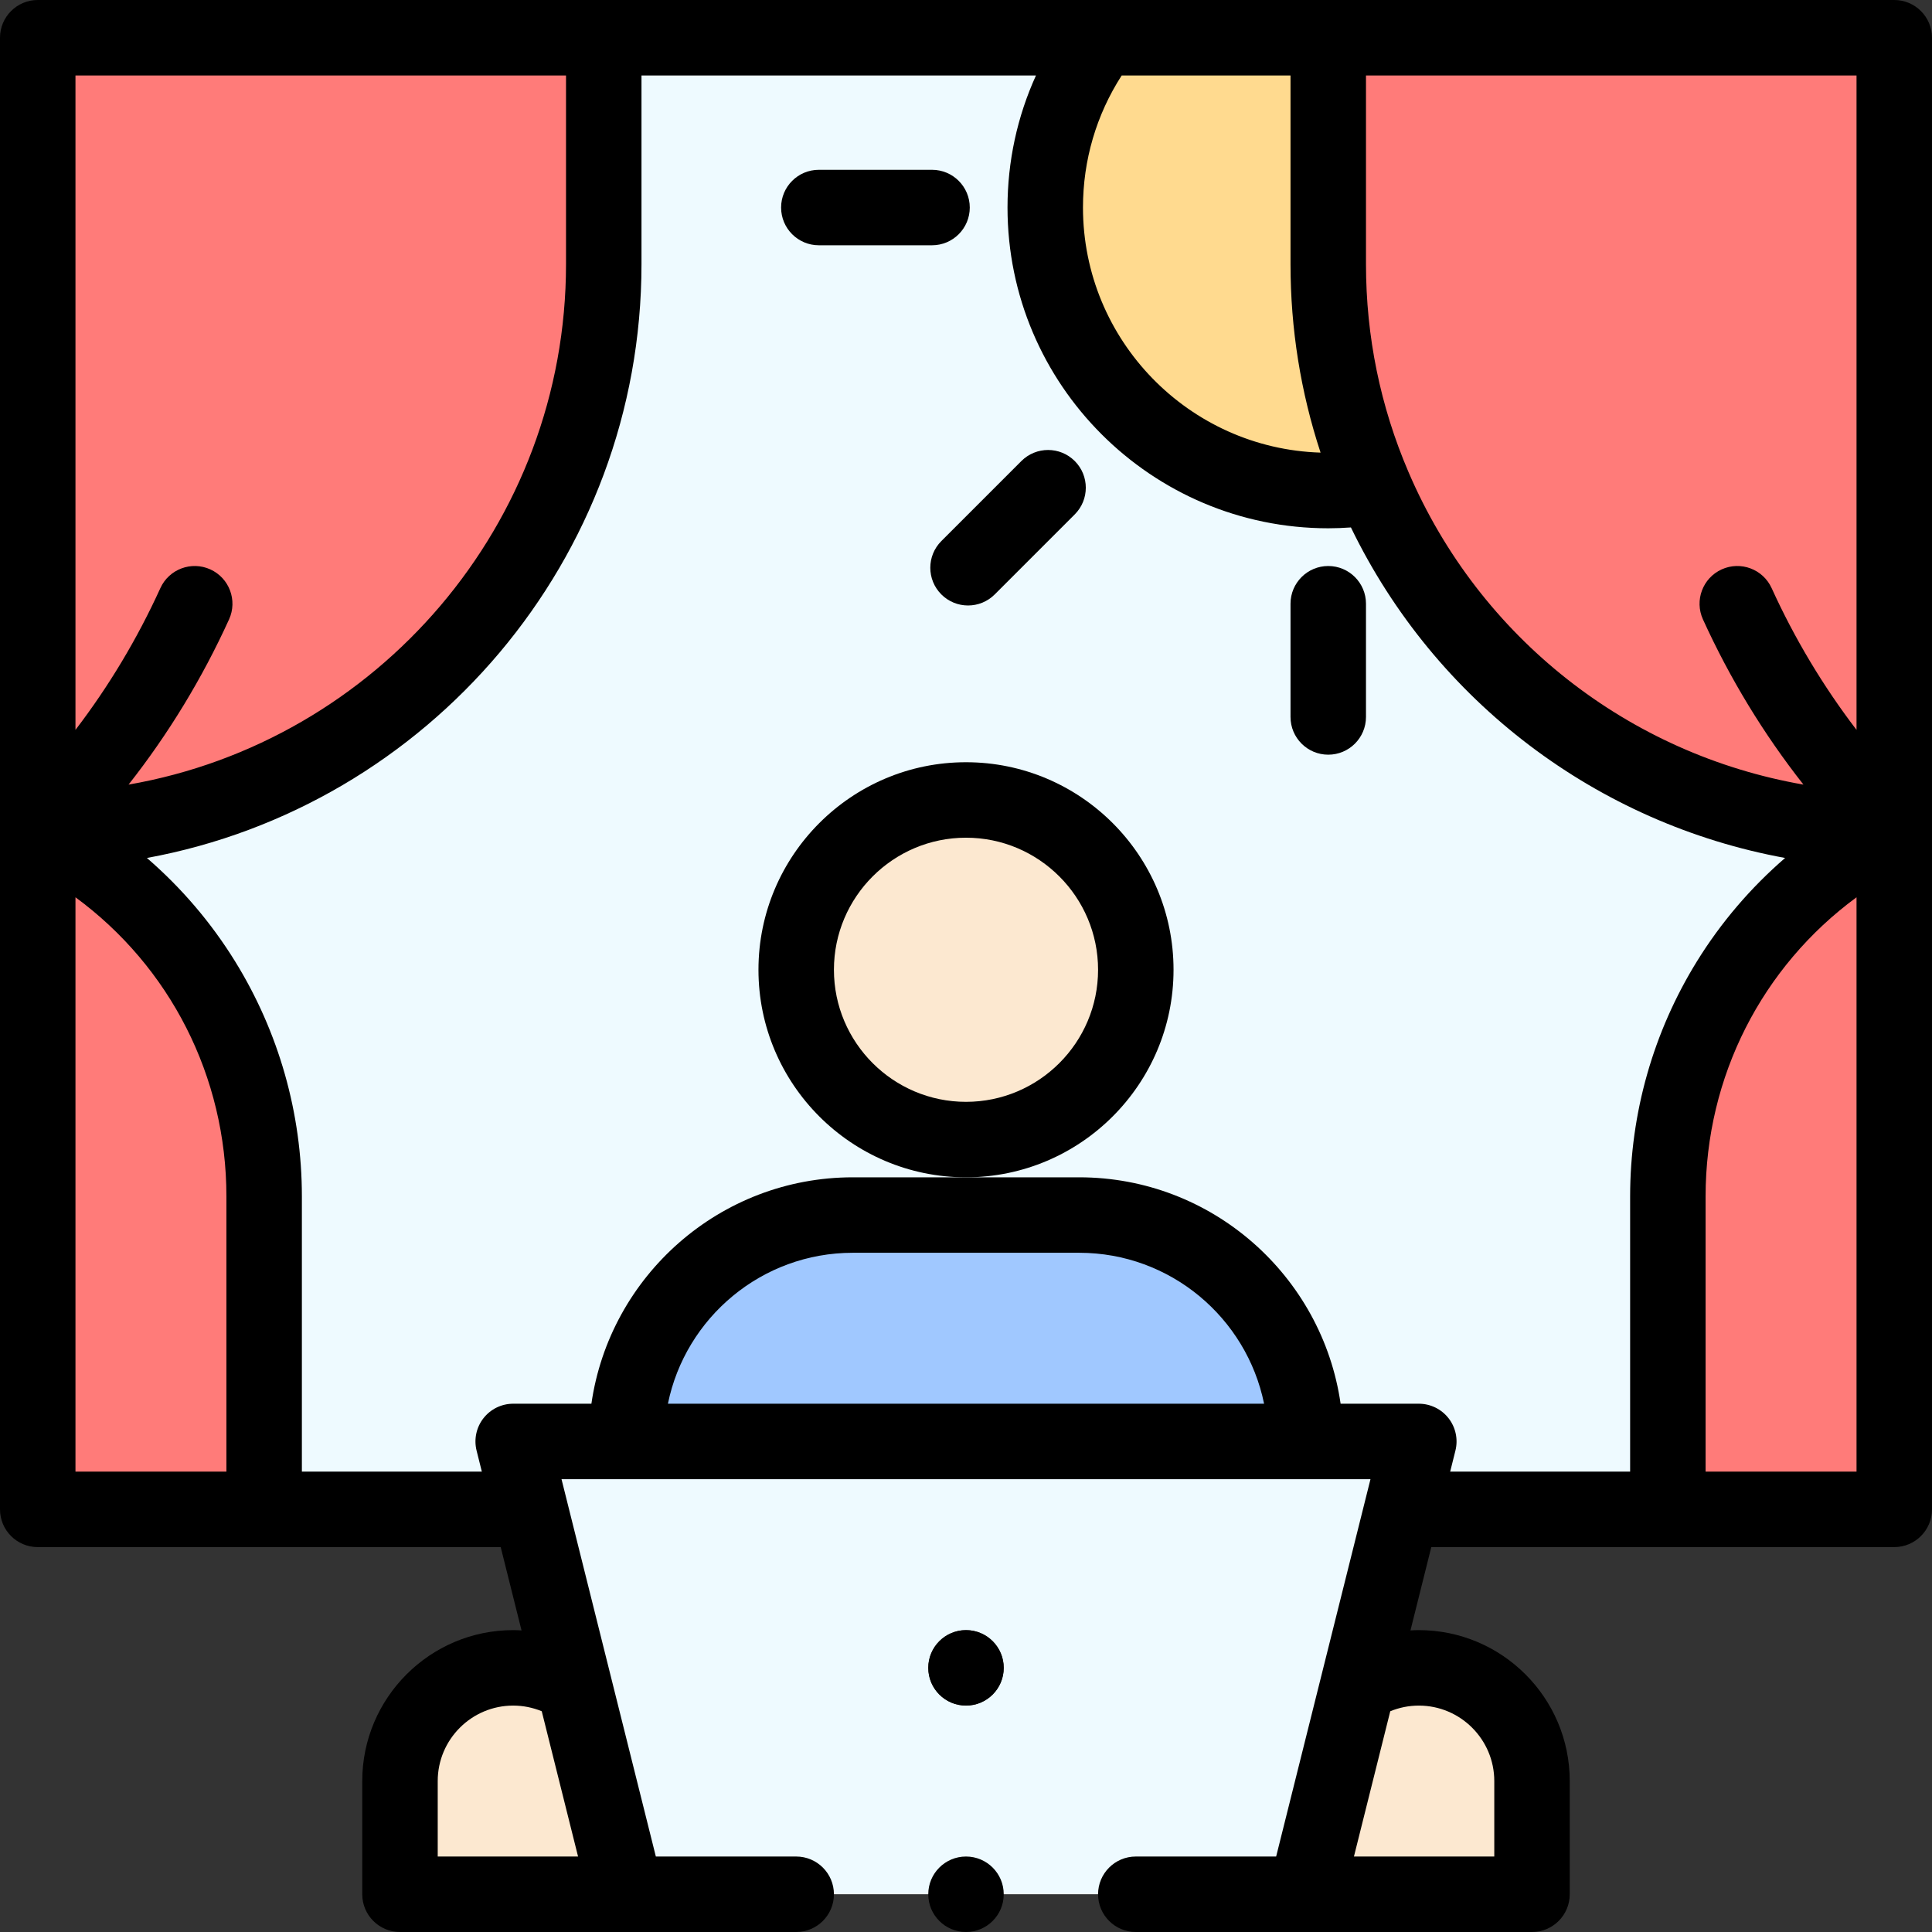 <svg id="Capa_1" enable-background="new 0 0 512.002 512.002" height="512" viewBox="0 0 512.002 512.002" width="512" xmlns="http://www.w3.org/2000/svg"><rect x="0" y="0" width="512.002" height="512.002" fill="#333333" stroke="none"/><g id="XMLID_6_"><g><g><path d="m376.001 382-30 120h-180l-30-120zm-110 60c0-5.52-4.48-10-10-10s-10 4.48-10 10 4.48 10 10 10 10-4.48 10-10z" fill="#eefaff"/></g><g><path d="m406.001 472v30h-60l13.82-55.26c4.67-3 10.22-4.74 16.18-4.74 16.57 0 30 13.43 30 30z" fill="#fce8d0"/></g><g><path d="m152.181 446.74 13.82 55.26h-60v-30c0-16.57 13.43-30 30-30 5.96 0 11.51 1.74 16.18 4.74z" fill="#fce8d0"/></g><g><circle cx="256.001" cy="257" fill="#fce8d0" r="45"/></g><g><path d="m364.071 129.03c22.92 53.49 76.05 90.97 137.93 90.97-36.77 18.39-60 55.97-60 97.08v82.92h-70.5l4.5-18h-30c0-33.14-26.86-60-60-60h-60c-33.14 0-60 26.86-60 60h-30l4.5 18h-70.5v-82.92c0-41.11-23.23-78.69-60-97.08 82.84 0 150-67.16 150-150v-60h132.04c-9.44 12.54-15.04 28.13-15.04 45 0 41.35 33.65 75 75 75 4.1 0 8.13-.33 12.06-.97zm-63.07 127.97c0-24.85-20.15-45-45-45s-45 20.15-45 45 20.15 45 45 45 45-20.15 45-45z" fill="#eefaff"/></g><g><path d="m364.071 129.03h-.01c-3.93.64-7.96.97-12.06.97-41.35 0-75-33.65-75-75 0-16.87 5.6-32.46 15.04-45h59.96v60c0 20.96 4.3 40.91 12.07 59.03z" fill="#ffda8f"/></g><g><path d="m70.001 317.08v82.92h-60v-180c36.77 18.39 60 55.97 60 97.08z" fill="#ff7b79"/></g><g><path d="m502.001 220v180h-60v-82.92c0-41.11 23.23-78.69 60-97.08z" fill="#ff7b79"/></g><g><path d="m502.001 220c-61.88 0-115.01-37.48-137.93-90.97-7.77-18.12-12.07-38.07-12.07-59.03v-60h150z" fill="#ff7b79"/></g><g><path d="m10.001 220v-210h150v60c0 82.84-67.16 150-150 150z" fill="#ff7b79"/></g><g><path d="m346.001 382h-180c0-33.14 26.86-60 60-60h60c33.14 0 60 26.86 60 60z" fill="#a0c8ff"/></g><g><circle cx="256.001" cy="442" r="10"/></g></g><g><path d="m502.001 0h-492c-5.523 0-10 4.478-10 10v390c0 5.522 4.477 10 10 10h122.692l5.52 22.079c-.736-.04-1.472-.079-2.212-.079-22.056 0-40 17.944-40 40v30c0 5.522 4.477 10 10 10h105c5.523 0 10-4.478 10-10s-4.477-10-10-10h-37.192l-25-100h214.385l-25 100h-37.192c-5.522 0-10 4.478-10 10s4.478 10 10 10h44.976c.01 0 .021.002.032.002.016 0 .031-.002.046-.002h59.946c5.522 0 10-4.478 10-10v-30c0-22.056-17.944-40-40-40-.74 0-1.476.038-2.212.079l5.52-22.079h122.692c5.522 0 10-4.478 10-10v-390c-.001-5.522-4.479-10-10.001-10zm-10 193.428c-8.864-11.599-16.396-24.166-22.498-37.571-2.289-5.027-8.221-7.248-13.244-4.959-5.027 2.288-7.247 8.218-4.959 13.244 7.144 15.694 16.063 30.348 26.633 43.786-46.142-8.015-85.784-38.763-104.671-82.84-7.472-17.423-11.261-35.958-11.261-55.088v-50h130zm-194.74-173.428h44.74v50c0 17.158 2.683 33.901 7.966 49.948-34.901-1.081-62.966-29.79-62.966-64.948 0-12.555 3.537-24.556 10.26-35zm-147.26 0v50c0 68.993-50.161 126.489-115.932 137.93 10.57-13.438 19.488-28.092 26.633-43.786 2.289-5.026.069-10.956-4.958-13.245-5.026-2.287-10.957-.069-13.245 4.958-6.104 13.406-13.635 25.974-22.499 37.572v-173.429zm-90 370h-40v-152.211c25.013 18.369 40 47.468 40 79.291zm56 102v-20c0-11.028 8.972-20 20-20 2.618 0 5.18.52 7.567 1.498l9.625 38.502zm61.006-120c4.646-22.795 24.847-40 48.994-40h60c24.146 0 44.348 17.205 48.994 40zm198.994 80c11.028 0 20 8.972 20 20v20h-37.192l9.626-38.502c2.386-.978 4.948-1.498 7.566-1.498zm7.882-76.154c-1.895-2.427-4.803-3.846-7.882-3.846h-20.726c-4.868-33.877-34.072-60-69.274-60h-60c-35.202 0-64.406 26.123-69.274 60h-20.726c-3.079 0-5.987 1.419-7.882 3.846-1.896 2.428-2.566 5.592-1.82 8.58l1.394 5.574h-47.692v-72.92c0-22.029-6.122-43.578-17.705-62.318-6.381-10.324-14.273-19.54-23.363-27.389 74.461-13.656 131.068-79.025 131.068-157.373v-50h104.542c-4.956 10.904-7.542 22.749-7.542 35 0 46.869 38.131 85 85 85 2.004 0 4.009-.083 6.007-.224 22.419 46.268 65.352 78.493 115.064 87.594-9.091 7.85-16.984 17.067-23.366 27.392-11.583 18.74-17.705 40.29-17.705 62.318v72.92h-47.692l1.394-5.574c.746-2.988.075-6.153-1.82-8.58zm68.118-58.766c0-31.823 14.988-60.922 40-79.291v152.211h-40z"/><path d="m256.001 202c-30.327 0-55 24.673-55 55s24.673 55 55 55 55-24.673 55-55-24.673-55-55-55zm0 90c-19.299 0-35-15.701-35-35s15.701-35 35-35 35 15.701 35 35-15.701 35-35 35z"/><path d="m352.001 150c-5.522 0-10 4.478-10 10v30c0 5.522 4.478 10 10 10s10-4.478 10-10v-30c0-5.522-4.478-10-10-10z"/><path d="m217.001 65h30c5.522 0 10-4.478 10-10s-4.478-10-10-10h-30c-5.523 0-10 4.478-10 10s4.477 10 10 10z"/><path d="m249.47 157.531c1.953 1.952 4.512 2.929 7.071 2.929s5.118-.977 7.071-2.929l21.21-21.21c3.905-3.905 3.905-10.237 0-14.143-3.906-3.904-10.236-3.904-14.143 0l-21.21 21.21c-3.905 3.906-3.905 10.238.001 14.143z"/><circle cx="256.001" cy="502" r="10"/></g></g></svg>
